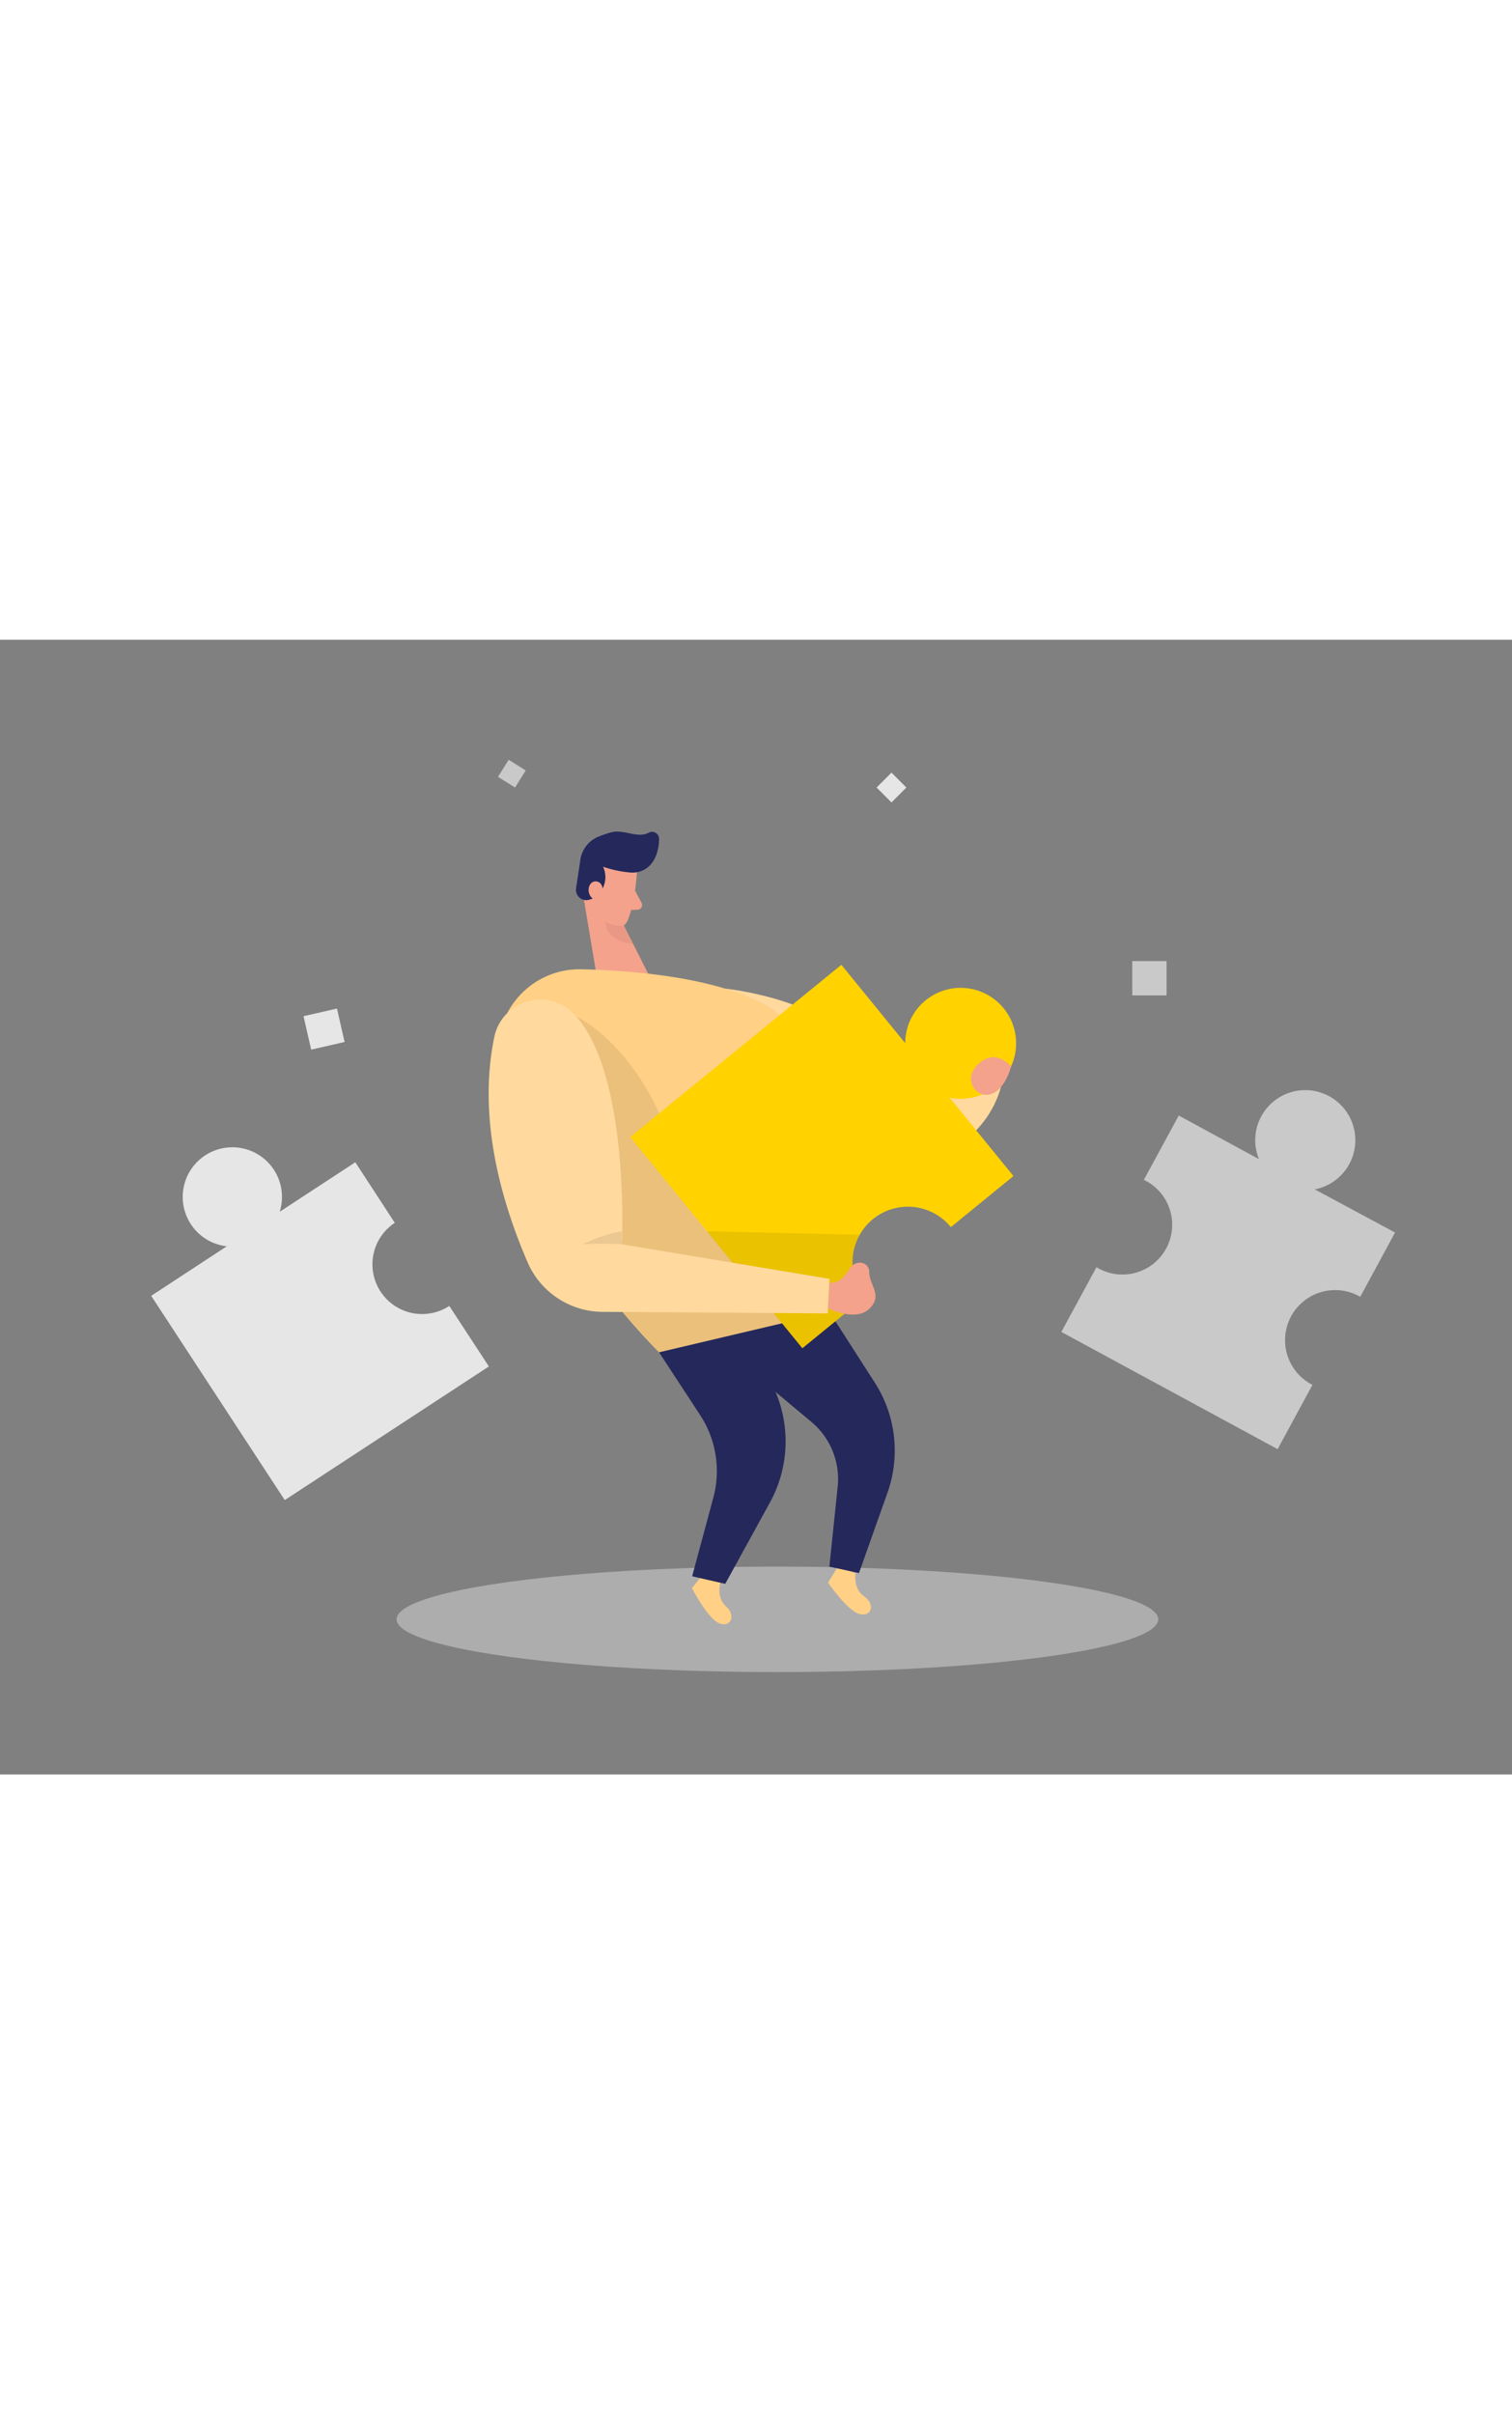 <svg id="Layer_1" data-name="Layer 1" xmlns="http://www.w3.org/2000/svg" viewBox="0 0 400 300" data-imageid="problem-solving-two-color" imageName="Problem Solving" class="illustrations_image" style="width: 188px;"><rect x="0" y="0" width="400" height="300" fill="#808080" stroke="none"/><title>#2 problem solve</title><path d="M264.78,118.27s-3.84,17.51-24.17,19.49-48.75-45.52-48.75-45.52,24.53,2.49,33.47,14.49S243,124.33,257,115Z" fill="#ffd085" class="target-color"/><path d="M264.78,118.27s-3.84,17.51-24.17,19.49-48.75-45.52-48.75-45.52,24.53,2.49,33.47,14.49S243,124.33,257,115Z" fill="#fff" opacity="0.2"/><ellipse cx="205.66" cy="258.99" rx="100.75" ry="13.95" fill="#e6e6e6" opacity="0.45"/><path d="M190.59,249.22s-1.19,4,1.47,6.33,1.36,5.68-1.73,4.51-7.27-9.33-7.27-9.33l3.23-4Z" fill="#ffd085" class="target-color"/><path d="M226.33,246.83s-.67,4.11,2.27,6.09,2.08,5.45-1.14,4.69-8.4-8.32-8.4-8.32l2.68-4.35Z" fill="#ffd085" class="target-color"/><path d="M168.49,61.47s-.39,7.7-2.38,12.59A3.88,3.88,0,0,1,161,76.18c-2.44-1-5.45-3.15-5.74-7.3l-1.36-7A6.92,6.92,0,0,1,158,55C162.72,52.48,169,56.79,168.49,61.47Z" fill="#f4a28c"/><polygon points="154.33 67.85 157.85 88.84 172.09 89.5 163.81 73.1 154.33 67.85" fill="#f4a28c"/><path d="M166.54,61.52a30.58,30.58,0,0,1-7-1.51,6.42,6.42,0,0,1-1,7,5.12,5.12,0,0,1-3.13,1.82,2.74,2.74,0,0,1-3-3.17l1.09-7.25A7.87,7.87,0,0,1,158.45,52a27.58,27.58,0,0,1,3.5-1.15c3-.74,6.86,1.72,9.66.16a1.86,1.86,0,0,1,2.75,1.61c0,3-1.15,7.68-5.42,8.75A7.15,7.15,0,0,1,166.54,61.52Z" fill="#24285b"/><path d="M159.46,66.88s.35-2.94-1.89-3-2.77,4.17.18,5Z" fill="#f4a28c"/><path d="M168,66.31l1.72,3.24a1.23,1.23,0,0,1-1,1.81l-3,.15Z" fill="#f4a28c"/><path d="M165,75.56a9.43,9.43,0,0,1-4.93-1s.41,5.52,7.31,5.74Z" fill="#ce8172" opacity="0.31"/><path d="M221,180.17l10.43,16.24a33.23,33.23,0,0,1,3.36,29.08l-7.55,21.27-7.83-1.7,2.2-21.16a19.67,19.67,0,0,0-7-17.15L198.75,193.5l12-13.33Z" fill="#24285b"/><path d="M131.78,107.78a21.55,21.55,0,0,1,22.11-20.66c14.4.35,35.63,2.22,48.94,9.61,21.66,12,18,80.74,18,80.74L174.36,188.4S130.46,145,131.78,107.78Z" fill="#ffd085" class="target-color"/><path d="M152.41,99.61s19.68,8.6,28,43c8.22,34.08,39.07,13.8,39.07,13.8L219,178.12,174.36,188.4l-9.68-10.65S135.43,145.54,152.41,99.61Z" opacity="0.08"/><path d="M174.36,188.4,185.23,205a27,27,0,0,1,3.49,21.79l-5.61,20.82,8.75,2,11.81-21.49a33.52,33.52,0,0,0,1.61-29l-2.51-6.07,14-14.65Z" fill="#24285b"/><path d="M251.55,155.29l16.56-13.5-16.88-20.71a14.67,14.67,0,1,0-11.76-14.43L222.58,85.93l-55.85,45.54,45.53,55.85,16.56-13.5a14.66,14.66,0,0,1,22.73-18.53Z" fill="#ffd200"/><path d="M104.43,154.14,94,138.14l-20,13.09A13.13,13.13,0,1,0,60,160.36l-20,13.1,35.33,54,54-35.33-10.47-16a13.13,13.13,0,1,1-14.38-22Z" fill="#e6e6e6"/><path d="M347.83,145.31a13.24,13.24,0,1,0-14.78-8l-21.21-11.52-9.23,17a13.16,13.16,0,1,1-12.54,23.1L280.78,183,338,214l9.21-17a13.25,13.25,0,1,1,12.64-23.28l9.21-17Z" fill="#c9c9c9"/><path d="M187,156.39l40.39.93s-5.07,7.6,1.39,16.5l-16.56,13.5Z" opacity="0.08"/><path d="M130.78,105c-2.12,10.22-3.91,30.11,8.81,59.62a21.75,21.75,0,0,0,19.85,13.07l59.55.41.45-9.13-54.91-9.14s2.2-46.54-13.19-61.36C144.44,91.84,132.72,95.63,130.78,105Z" fill="#ffd085" class="target-color"/><path d="M130.78,105c-2.12,10.22-3.91,30.11,8.81,59.62a21.75,21.75,0,0,0,19.85,13.07l59.55.41.45-9.13-54.91-9.14s2.2-46.54-13.19-61.36C144.44,91.84,132.72,95.63,130.78,105Z" fill="#fff" opacity="0.2"/><path d="M219.06,176.75s7.21,3.65,10.88.15.17-6,0-9.67a2.34,2.34,0,0,0-1.62-2.4,3,3,0,0,0-3.48,1.4c-1,1.62-2.87,4.13-5.4,3.71Z" fill="#f4a28c"/><path d="M267.5,112.84s-4.43-5.55-9.33,0S263.41,126.45,267.5,112.84Z" fill="#f4a28c"/><path d="M164.53,159.85a75.35,75.35,0,0,0-10.37,0,37.16,37.16,0,0,1,10.37-3.46Z" opacity="0.08"/><rect x="132.76" y="32.74" width="5.32" height="5.32" transform="translate(231.32 137.35) rotate(-147.9)" fill="#c9c9c9"/><rect x="233.05" y="36.28" width="5.57" height="5.57" transform="translate(374.98 233.45) rotate(-135)" fill="#e6e6e6"/><rect x="81.2" y="98.41" width="9.07" height="9.07" transform="translate(4.45 209.43) rotate(-102.86)" fill="#e6e6e6"/><rect x="299.54" y="84.96" width="9.07" height="9.07" transform="translate(214.58 393.57) rotate(-90)" fill="#c9c9c9"/></svg>